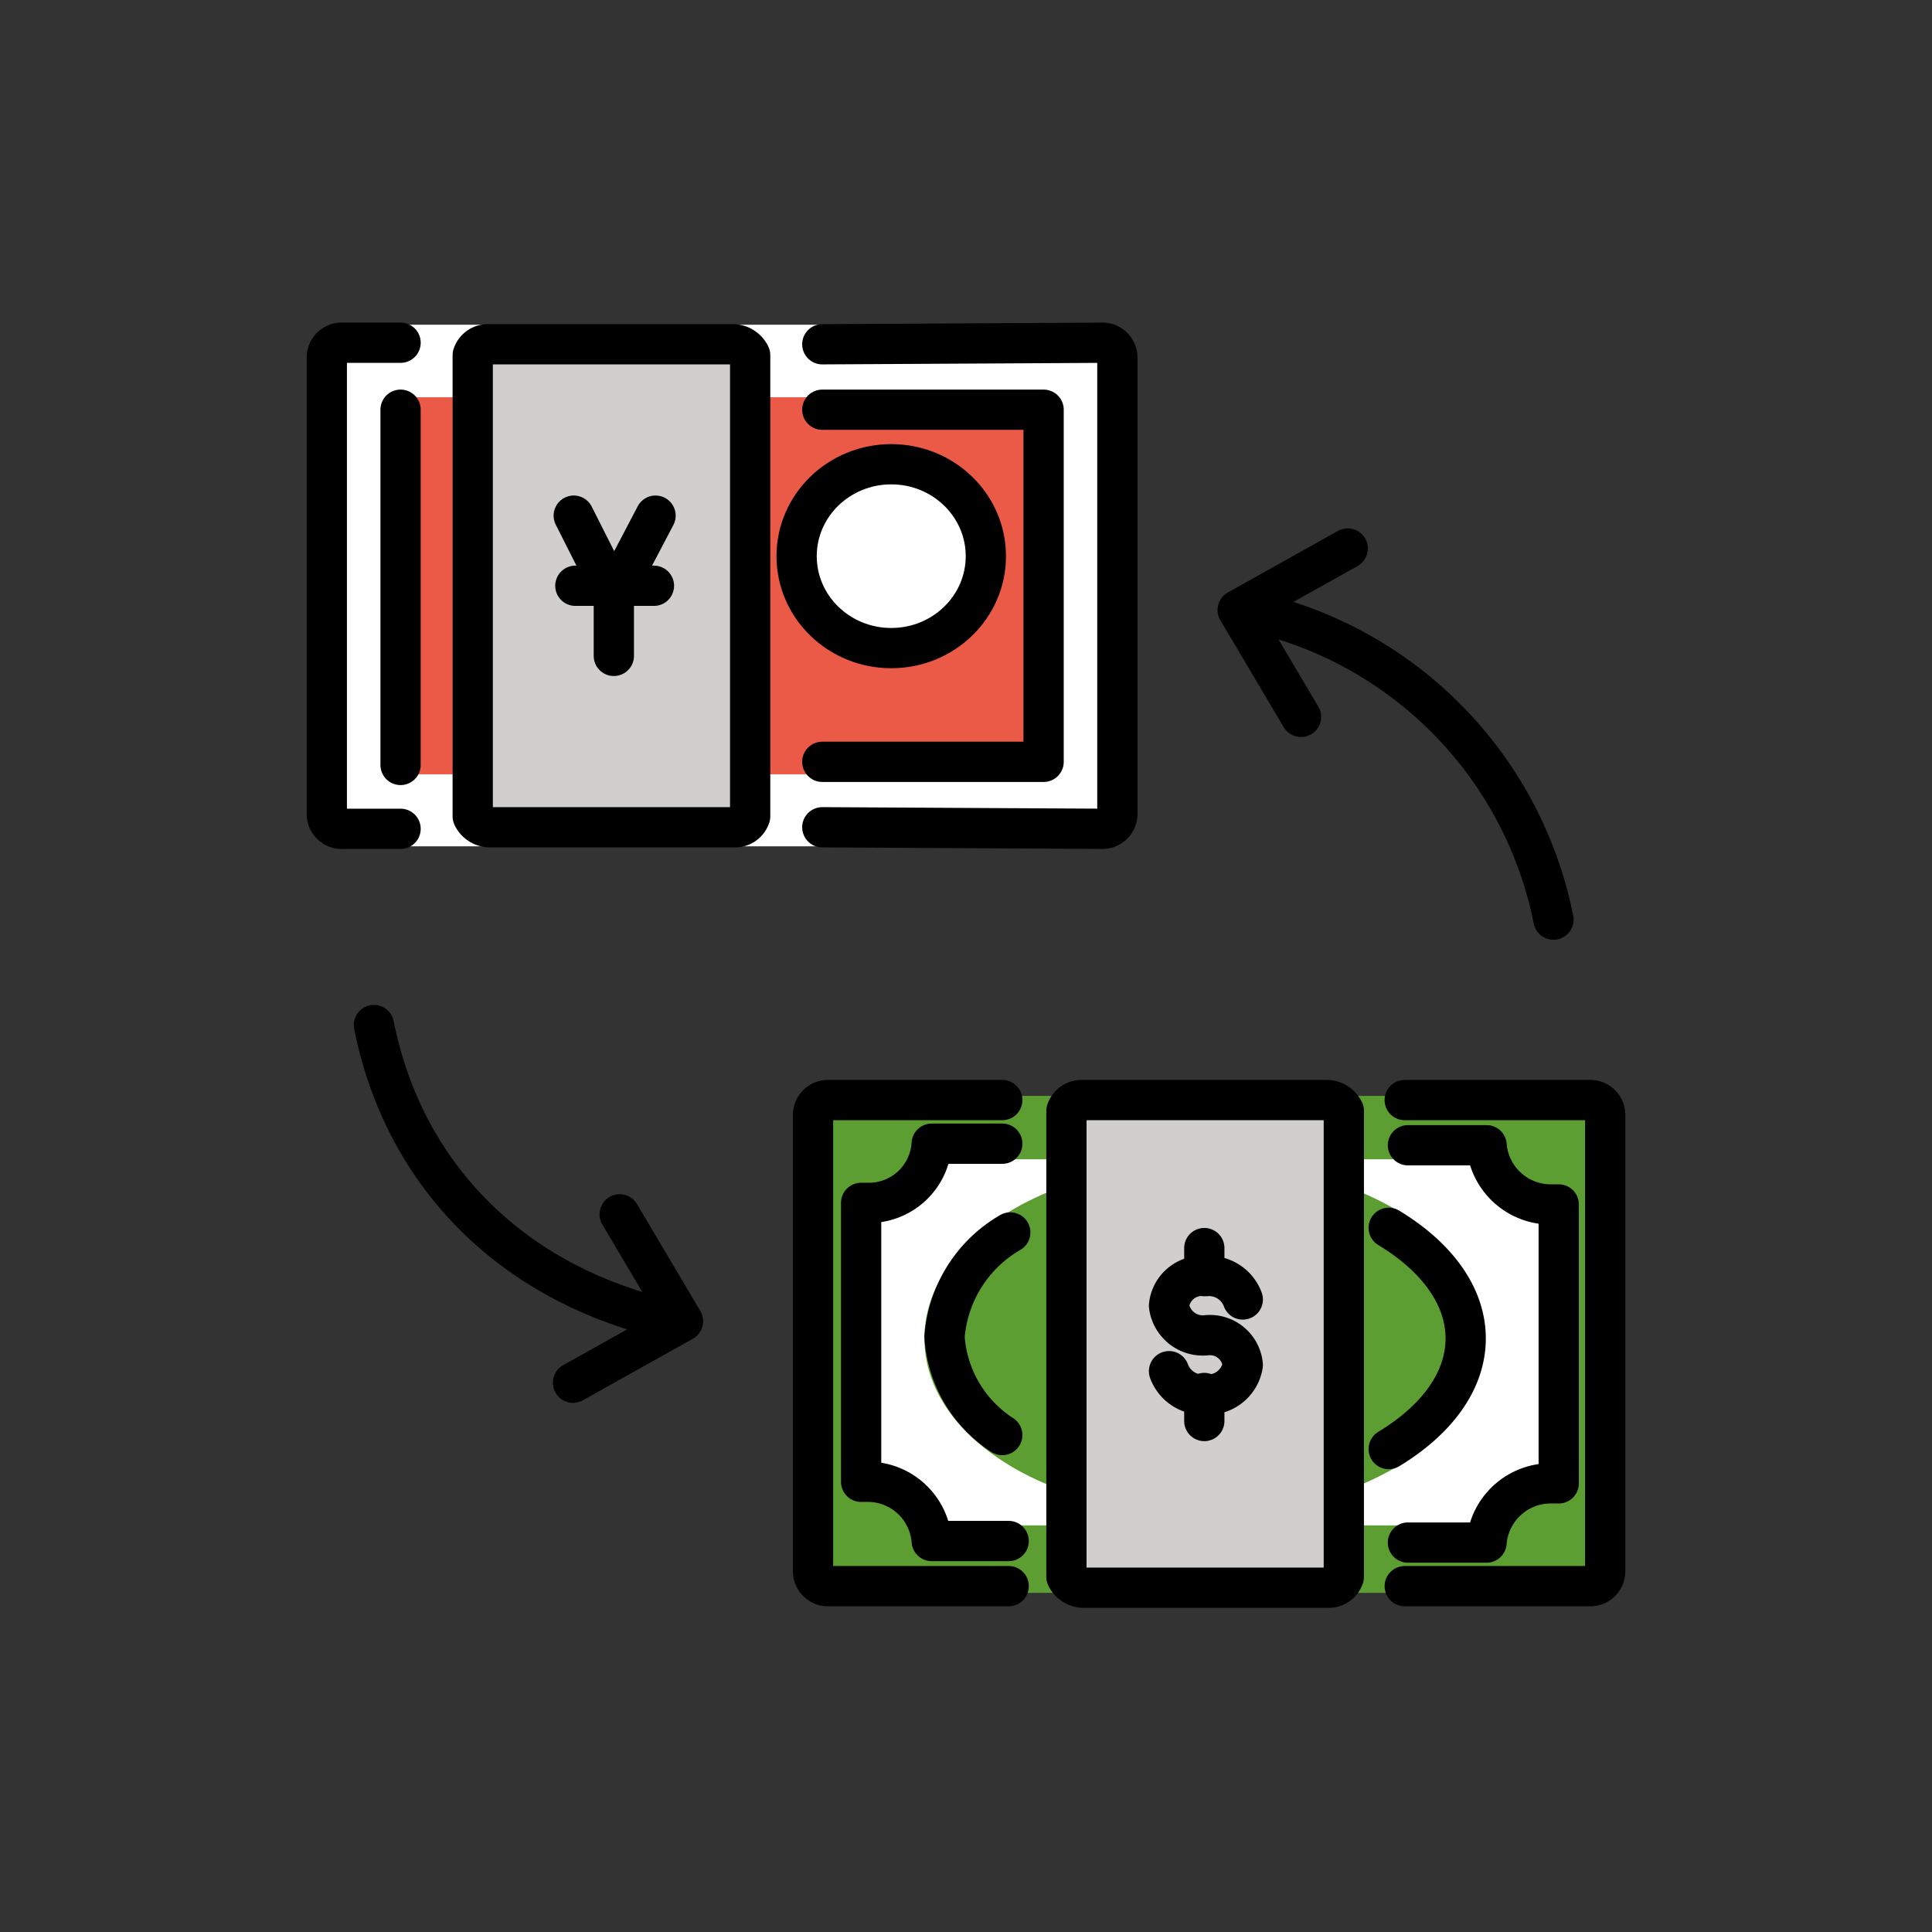 <svg xmlns="http://www.w3.org/2000/svg" viewBox="0 0 72 72"><rect x="0" y="0" width="72" height="72" fill="#333333" stroke="none"/><rect width="30.791" height="19.437" x="11.524" y="12.102" fill="#fff" rx="2" ry="2"/><path fill="#ea5a47" d="M14.689 14.805h23.904v14.051H14.689z"/><path fill="#d0cfce" d="M27.956 13.411v17.012a.59.59 0 0 1-.598.407h-9.143a.72.72 0 0 1-.598-.407V13.237a.59.59 0 0 1 .598-.406h9.143a.72.72 0 0 1 .598.406z"/><path fill="#fff" d="M31 42h28v16H31z"/><ellipse cx="44.881" cy="49.88" fill="#5c9e31" stroke="#5c9e31" stroke-miterlimit="10" stroke-width="1.5" rx="9.681" ry="5.806"/><path fill="#5c9e31" d="m30.48 40.84-.18 18.521h29.52V40.84zm27.608 14.382h-.24a2.4 2.4 0 0 0-2.45 2.206H34.723a2.387 2.387 0 0 0-2.39-2.206h-.24V44.828h.24a2.346 2.346 0 0 0 2.39-2.206h20.617a2.4 2.4 0 0 0 2.45 2.206h.239v10.393z"/><path fill="#5c9e31" d="M35.917 56.847h18.585v1.684H35.917zM34.423 41.519h18.585v1.684H34.423z"/><path fill="#d0cfce" d="M50.08 41.577v17.186a.59.59 0 0 1-.598.406H40.34a.72.72 0 0 1-.597-.406v-17.36a.59.59 0 0 1 .597-.407h9.143a.72.72 0 0 1 .598.406z"/><ellipse cx="33.214" cy="20.727" fill="#fff" rx="3.526" ry="3.426"/><g fill="none" stroke="#000" stroke-width="1.5"><path stroke-linecap="round" stroke-linejoin="round" d="m48.485 26.717-2.36-3.983 4.1-2.293"/><path stroke-linecap="round" stroke-linejoin="round" d="M47.072 22.888a14.71 14.71 0 0 1 10.822 11.384M23.094 45.255l2.359 3.983-4.099 2.292"/><path stroke-linecap="round" stroke-linejoin="round" d="M24.507 49.084c-5.501-1.39-9.463-5.32-10.572-10.884"/><ellipse cx="33.214" cy="20.727" stroke-miterlimit="10" rx="3.526" ry="3.426"/><path stroke-linecap="round" stroke-linejoin="round" d="M27.956 13.411v17.012a.59.59 0 0 1-.598.407h-9.143a.72.72 0 0 1-.598-.407V13.237a.59.59 0 0 1 .598-.406h9.143a.72.72 0 0 1 .598.406z"/><path stroke-linecap="round" stroke-linejoin="round" d="M22.876 24.443v-2.264l1.554-2.962-1.554 2.962-1.494-2.962M21.442 21.83h2.928M14.928 30.888h-2.151a.557.557 0 0 1-.598-.58V13.352a.557.557 0 0 1 .598-.58h2.151M30.645 12.83l10.398-.057a.557.557 0 0 1 .598.58v16.954a.557.557 0 0 1-.598.58l-10.398-.057"/><path stroke-linecap="round" stroke-linejoin="round" d="M30.645 15.269h8.247v13.122h-8.247M14.928 28.507V15.269M52.47 42.68H55.4a2.4 2.4 0 0 0 2.45 2.206h.239V55.28h-.24a2.4 2.4 0 0 0-2.45 2.207H52.47m-14.88-.058h-2.868a2.387 2.387 0 0 0-2.39-2.207h-.24V44.828h.24a2.346 2.346 0 0 0 2.39-2.206h2.63M50.08 41.577v17.186a.59.59 0 0 1-.598.406H40.34a.72.72 0 0 1-.597-.406v-17.36a.59.59 0 0 1 .597-.407h9.143a.72.72 0 0 1 .598.406z"/><path stroke-linecap="round" stroke-linejoin="round" d="M37.59 59.111h-6.693a.557.557 0 0 1-.597-.58V41.577a.557.557 0 0 1 .597-.581h6.454M52.35 40.996h6.873a.557.557 0 0 1 .598.58v16.955a.557.557 0 0 1-.598.58h-6.872"/><path stroke-linecap="round" stroke-miterlimit="10" d="M51.753 45.757c1.733 1.045 2.869 2.497 2.869 4.123s-1.136 3.077-2.869 4.122M37.351 53.48A4.72 4.72 0 0 1 35.2 49.82a4.93 4.93 0 0 1 2.45-3.89"/><path stroke-linecap="round" stroke-linejoin="round" d="M46.315 48.428a1.34 1.34 0 0 0-1.374-.871h0a1.23 1.23 0 0 0-1.375 1.103 1.267 1.267 0 0 0 1.375 1.103h0a1.23 1.23 0 0 1 1.374 1.103 1.31 1.31 0 0 1-1.374 1.104h0a1.34 1.34 0 0 1-1.375-.87M44.881 47.557v-1.045M44.881 52.957v-1.045"/></g></svg>